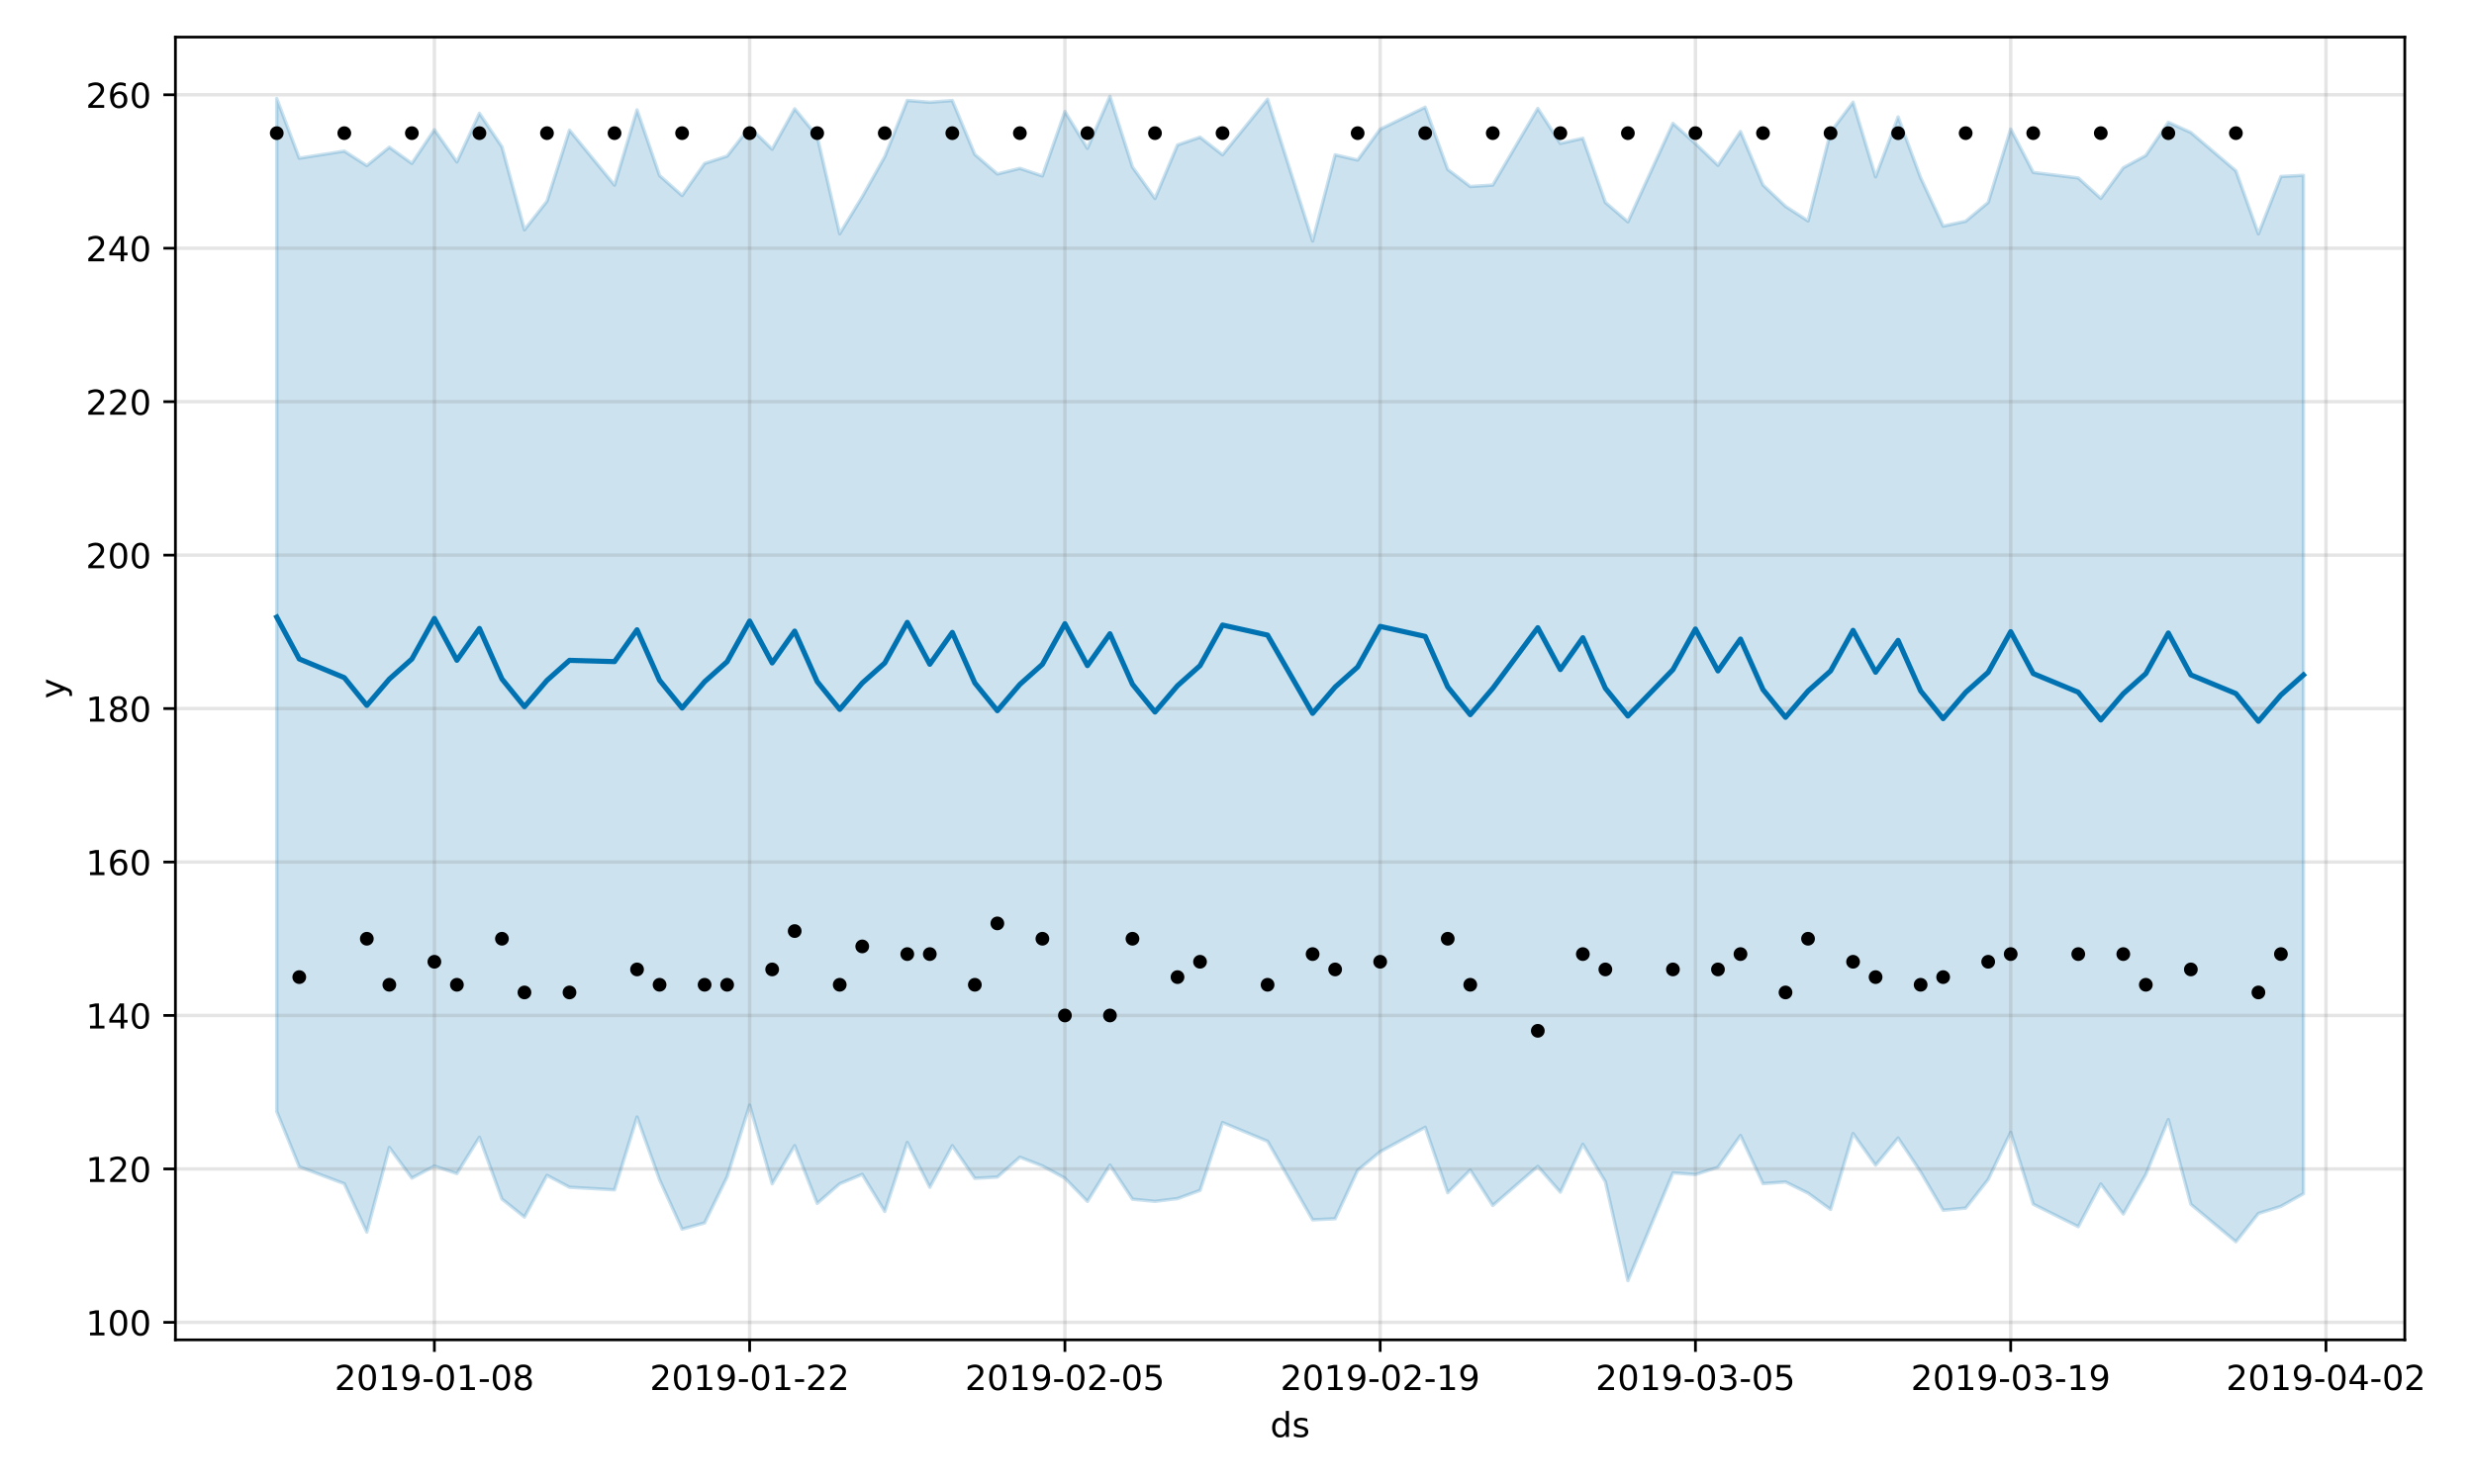 <?xml version="1.0" encoding="utf-8" standalone="no"?>
<!DOCTYPE svg PUBLIC "-//W3C//DTD SVG 1.1//EN"
  "http://www.w3.org/Graphics/SVG/1.1/DTD/svg11.dtd">
<!-- Created with matplotlib (https://matplotlib.org/) -->
<svg height="432pt" version="1.1" viewBox="0 0 720 432" width="720pt" xmlns="http://www.w3.org/2000/svg" xmlns:xlink="http://www.w3.org/1999/xlink">
 <defs>
  <style type="text/css">
*{stroke-linecap:butt;stroke-linejoin:round;}
  </style>
 </defs>
 <g id="figure_1">
  <g id="patch_1">
   <path d="M 0 432 
L 720 432 
L 720 0 
L 0 0 
z
" style="fill:#ffffff;"/>
  </g>
  <g id="axes_1">
   <g id="patch_2">
    <path d="M 51.05 390.04 
L 699.857 390.04 
L 699.857 10.8 
L 51.05 10.8 
z
" style="fill:#ffffff;"/>
   </g>
   <g id="PolyCollection_1">
    <defs>
     <path d="M 80.541 -403.308 
L 80.541 -108.439 
L 87.095 -92.359 
L 100.202 -87.406 
L 106.756 -73.335 
L 113.309 -97.963 
L 119.863 -89.047 
L 126.417 -92.553 
L 132.97 -90.371 
L 139.524 -100.927 
L 146.077 -82.96 
L 152.631 -77.706 
L 159.185 -89.847 
L 165.738 -86.39 
L 178.845 -85.626 
L 185.399 -106.825 
L 191.953 -88.555 
L 198.506 -74.178 
L 205.06 -76.003 
L 211.613 -89.394 
L 218.167 -110.303 
L 224.721 -87.387 
L 231.274 -98.491 
L 237.828 -81.677 
L 244.381 -87.391 
L 250.935 -90.14 
L 257.489 -79.337 
L 264.042 -99.434 
L 270.596 -86.373 
L 277.15 -98.482 
L 283.703 -88.982 
L 290.257 -89.351 
L 296.81 -95.123 
L 303.364 -92.595 
L 309.918 -89.018 
L 316.471 -82.263 
L 323.025 -92.843 
L 329.578 -82.902 
L 336.132 -82.276 
L 342.686 -83.085 
L 349.239 -85.467 
L 355.793 -105.214 
L 368.9 -99.765 
L 382.007 -76.892 
L 388.561 -77.208 
L 395.114 -91.311 
L 401.668 -96.719 
L 414.775 -103.83 
L 421.329 -84.792 
L 427.883 -91.397 
L 434.436 -81.065 
L 447.543 -92.454 
L 454.097 -84.956 
L 460.651 -98.891 
L 467.204 -88.003 
L 473.758 -59.198 
L 486.865 -90.568 
L 493.419 -90.088 
L 499.972 -92.195 
L 506.526 -101.445 
L 513.079 -87.442 
L 519.633 -87.917 
L 526.187 -84.671 
L 532.74 -79.919 
L 539.294 -102.011 
L 545.847 -92.802 
L 552.401 -100.723 
L 558.955 -90.847 
L 565.508 -79.692 
L 572.062 -80.314 
L 578.616 -88.638 
L 585.169 -102.364 
L 591.723 -81.454 
L 604.83 -74.91 
L 611.384 -87.328 
L 617.937 -78.59 
L 624.491 -90.098 
L 631.044 -106.077 
L 637.598 -81.419 
L 650.705 -70.512 
L 657.259 -78.748 
L 663.812 -80.822 
L 670.366 -84.51 
L 670.366 -380.968 
L 670.366 -380.968 
L 663.812 -380.627 
L 657.259 -363.91 
L 650.705 -382.271 
L 637.598 -393.426 
L 631.044 -396.393 
L 624.491 -386.735 
L 617.937 -383.16 
L 611.384 -374.246 
L 604.83 -380.202 
L 591.723 -381.807 
L 585.169 -394.431 
L 578.616 -373.074 
L 572.062 -367.592 
L 565.508 -366.178 
L 558.955 -380.261 
L 552.401 -397.955 
L 545.847 -380.533 
L 539.294 -402.25 
L 532.74 -393.527 
L 526.187 -367.686 
L 519.633 -371.929 
L 513.079 -378.145 
L 506.526 -393.709 
L 499.972 -383.878 
L 493.419 -390.194 
L 486.865 -396.093 
L 473.758 -367.425 
L 467.204 -373.081 
L 460.651 -391.74 
L 454.097 -390.263 
L 447.543 -400.446 
L 434.436 -378.123 
L 427.883 -377.707 
L 421.329 -382.681 
L 414.775 -400.787 
L 401.668 -394.38 
L 395.114 -385.411 
L 388.561 -386.936 
L 382.007 -361.846 
L 368.9 -403.125 
L 355.793 -386.937 
L 349.239 -392.063 
L 342.686 -389.798 
L 336.132 -374.228 
L 329.578 -383.385 
L 323.025 -403.962 
L 316.471 -388.826 
L 309.918 -399.533 
L 303.364 -380.789 
L 296.81 -382.992 
L 290.257 -381.361 
L 283.703 -387.045 
L 277.15 -402.737 
L 270.596 -402.234 
L 264.042 -402.76 
L 257.489 -386.407 
L 250.935 -374.731 
L 244.381 -363.952 
L 237.828 -392.317 
L 231.274 -400.335 
L 224.721 -388.566 
L 218.167 -394.979 
L 211.613 -386.557 
L 205.06 -384.418 
L 198.506 -375.082 
L 191.953 -380.908 
L 185.399 -400.015 
L 178.845 -378.111 
L 165.738 -394.111 
L 159.185 -373.428 
L 152.631 -365.099 
L 146.077 -389.261 
L 139.524 -399.016 
L 132.97 -384.858 
L 126.417 -394.238 
L 119.863 -384.431 
L 113.309 -389.143 
L 106.756 -383.795 
L 100.202 -388.014 
L 87.095 -385.952 
L 80.541 -403.308 
z
" id="m7b75719ec6" style="stroke:#0072b2;stroke-opacity:0.2;"/>
    </defs>
    <g clip-path="url(#pc9f8ef5910)">
     <use style="fill:#0072b2;fill-opacity:0.2;stroke:#0072b2;stroke-opacity:0.2;" x="0" xlink:href="#m7b75719ec6" y="432"/>
    </g>
   </g>
   <g id="matplotlib.axis_1">
    <g id="xtick_1">
     <g id="line2d_1">
      <path clip-path="url(#pc9f8ef5910)" d="M 126.417 390.04 
L 126.417 10.8 
" style="fill:none;stroke:#808080;stroke-linecap:square;stroke-opacity:0.2;"/>
     </g>
     <g id="line2d_2">
      <defs>
       <path d="M 0 0 
L 0 3.5 
" id="m1c8e51e878" style="stroke:#000000;stroke-width:0.8;"/>
      </defs>
      <g>
       <use style="stroke:#000000;stroke-width:0.8;" x="126.417" xlink:href="#m1c8e51e878" y="390.04"/>
      </g>
     </g>
     <g id="text_1">
      <!-- 2019-01-08 -->
      <defs>
       <path d="M 19.188 8.297 
L 53.609 8.297 
L 53.609 0 
L 7.328 0 
L 7.328 8.297 
Q 12.938 14.109 22.625 23.891 
Q 32.328 33.688 34.812 36.531 
Q 39.547 41.844 41.422 45.531 
Q 43.312 49.219 43.312 52.781 
Q 43.312 58.594 39.234 62.25 
Q 35.156 65.922 28.609 65.922 
Q 23.969 65.922 18.812 64.312 
Q 13.672 62.703 7.812 59.422 
L 7.812 69.391 
Q 13.766 71.781 18.938 73 
Q 24.125 74.219 28.422 74.219 
Q 39.75 74.219 46.484 68.547 
Q 53.219 62.891 53.219 53.422 
Q 53.219 48.922 51.531 44.891 
Q 49.859 40.875 45.406 35.406 
Q 44.188 33.984 37.641 27.219 
Q 31.109 20.453 19.188 8.297 
z
" id="DejaVuSans-50"/>
       <path d="M 31.781 66.406 
Q 24.172 66.406 20.328 58.906 
Q 16.5 51.422 16.5 36.375 
Q 16.5 21.391 20.328 13.891 
Q 24.172 6.391 31.781 6.391 
Q 39.453 6.391 43.281 13.891 
Q 47.125 21.391 47.125 36.375 
Q 47.125 51.422 43.281 58.906 
Q 39.453 66.406 31.781 66.406 
z
M 31.781 74.219 
Q 44.047 74.219 50.516 64.516 
Q 56.984 54.828 56.984 36.375 
Q 56.984 17.969 50.516 8.266 
Q 44.047 -1.422 31.781 -1.422 
Q 19.531 -1.422 13.062 8.266 
Q 6.594 17.969 6.594 36.375 
Q 6.594 54.828 13.062 64.516 
Q 19.531 74.219 31.781 74.219 
z
" id="DejaVuSans-48"/>
       <path d="M 12.406 8.297 
L 28.516 8.297 
L 28.516 63.922 
L 10.984 60.406 
L 10.984 69.391 
L 28.422 72.906 
L 38.281 72.906 
L 38.281 8.297 
L 54.391 8.297 
L 54.391 0 
L 12.406 0 
z
" id="DejaVuSans-49"/>
       <path d="M 10.984 1.516 
L 10.984 10.5 
Q 14.703 8.734 18.5 7.812 
Q 22.312 6.891 25.984 6.891 
Q 35.75 6.891 40.891 13.453 
Q 46.047 20.016 46.781 33.406 
Q 43.953 29.203 39.594 26.953 
Q 35.25 24.703 29.984 24.703 
Q 19.047 24.703 12.672 31.312 
Q 6.297 37.938 6.297 49.422 
Q 6.297 60.641 12.938 67.422 
Q 19.578 74.219 30.609 74.219 
Q 43.266 74.219 49.922 64.516 
Q 56.594 54.828 56.594 36.375 
Q 56.594 19.141 48.406 8.859 
Q 40.234 -1.422 26.422 -1.422 
Q 22.703 -1.422 18.891 -0.688 
Q 15.094 0.047 10.984 1.516 
z
M 30.609 32.422 
Q 37.25 32.422 41.125 36.953 
Q 45.016 41.5 45.016 49.422 
Q 45.016 57.281 41.125 61.844 
Q 37.25 66.406 30.609 66.406 
Q 23.969 66.406 20.094 61.844 
Q 16.219 57.281 16.219 49.422 
Q 16.219 41.5 20.094 36.953 
Q 23.969 32.422 30.609 32.422 
z
" id="DejaVuSans-57"/>
       <path d="M 4.891 31.391 
L 31.203 31.391 
L 31.203 23.391 
L 4.891 23.391 
z
" id="DejaVuSans-45"/>
       <path d="M 31.781 34.625 
Q 24.75 34.625 20.719 30.859 
Q 16.703 27.094 16.703 20.516 
Q 16.703 13.922 20.719 10.156 
Q 24.75 6.391 31.781 6.391 
Q 38.812 6.391 42.859 10.172 
Q 46.922 13.969 46.922 20.516 
Q 46.922 27.094 42.891 30.859 
Q 38.875 34.625 31.781 34.625 
z
M 21.922 38.812 
Q 15.578 40.375 12.031 44.719 
Q 8.5 49.078 8.5 55.328 
Q 8.5 64.062 14.719 69.141 
Q 20.953 74.219 31.781 74.219 
Q 42.672 74.219 48.875 69.141 
Q 55.078 64.062 55.078 55.328 
Q 55.078 49.078 51.531 44.719 
Q 48 40.375 41.703 38.812 
Q 48.828 37.156 52.797 32.312 
Q 56.781 27.484 56.781 20.516 
Q 56.781 9.906 50.312 4.234 
Q 43.844 -1.422 31.781 -1.422 
Q 19.734 -1.422 13.25 4.234 
Q 6.781 9.906 6.781 20.516 
Q 6.781 27.484 10.781 32.312 
Q 14.797 37.156 21.922 38.812 
z
M 18.312 54.391 
Q 18.312 48.734 21.844 45.562 
Q 25.391 42.391 31.781 42.391 
Q 38.141 42.391 41.719 45.562 
Q 45.312 48.734 45.312 54.391 
Q 45.312 60.062 41.719 63.234 
Q 38.141 66.406 31.781 66.406 
Q 25.391 66.406 21.844 63.234 
Q 18.312 60.062 18.312 54.391 
z
" id="DejaVuSans-56"/>
      </defs>
      <g transform="translate(97.359 404.638)scale(0.1 -0.1)">
       <use xlink:href="#DejaVuSans-50"/>
       <use x="63.623" xlink:href="#DejaVuSans-48"/>
       <use x="127.246" xlink:href="#DejaVuSans-49"/>
       <use x="190.869" xlink:href="#DejaVuSans-57"/>
       <use x="254.492" xlink:href="#DejaVuSans-45"/>
       <use x="290.576" xlink:href="#DejaVuSans-48"/>
       <use x="354.199" xlink:href="#DejaVuSans-49"/>
       <use x="417.822" xlink:href="#DejaVuSans-45"/>
       <use x="453.906" xlink:href="#DejaVuSans-48"/>
       <use x="517.529" xlink:href="#DejaVuSans-56"/>
      </g>
     </g>
    </g>
    <g id="xtick_2">
     <g id="line2d_3">
      <path clip-path="url(#pc9f8ef5910)" d="M 218.167 390.04 
L 218.167 10.8 
" style="fill:none;stroke:#808080;stroke-linecap:square;stroke-opacity:0.2;"/>
     </g>
     <g id="line2d_4">
      <g>
       <use style="stroke:#000000;stroke-width:0.8;" x="218.167" xlink:href="#m1c8e51e878" y="390.04"/>
      </g>
     </g>
     <g id="text_2">
      <!-- 2019-01-22 -->
      <g transform="translate(189.109 404.638)scale(0.1 -0.1)">
       <use xlink:href="#DejaVuSans-50"/>
       <use x="63.623" xlink:href="#DejaVuSans-48"/>
       <use x="127.246" xlink:href="#DejaVuSans-49"/>
       <use x="190.869" xlink:href="#DejaVuSans-57"/>
       <use x="254.492" xlink:href="#DejaVuSans-45"/>
       <use x="290.576" xlink:href="#DejaVuSans-48"/>
       <use x="354.199" xlink:href="#DejaVuSans-49"/>
       <use x="417.822" xlink:href="#DejaVuSans-45"/>
       <use x="453.906" xlink:href="#DejaVuSans-50"/>
       <use x="517.529" xlink:href="#DejaVuSans-50"/>
      </g>
     </g>
    </g>
    <g id="xtick_3">
     <g id="line2d_5">
      <path clip-path="url(#pc9f8ef5910)" d="M 309.918 390.04 
L 309.918 10.8 
" style="fill:none;stroke:#808080;stroke-linecap:square;stroke-opacity:0.2;"/>
     </g>
     <g id="line2d_6">
      <g>
       <use style="stroke:#000000;stroke-width:0.8;" x="309.918" xlink:href="#m1c8e51e878" y="390.04"/>
      </g>
     </g>
     <g id="text_3">
      <!-- 2019-02-05 -->
      <defs>
       <path d="M 10.797 72.906 
L 49.516 72.906 
L 49.516 64.594 
L 19.828 64.594 
L 19.828 46.734 
Q 21.969 47.469 24.109 47.828 
Q 26.266 48.188 28.422 48.188 
Q 40.625 48.188 47.75 41.5 
Q 54.891 34.812 54.891 23.391 
Q 54.891 11.625 47.562 5.094 
Q 40.234 -1.422 26.906 -1.422 
Q 22.312 -1.422 17.547 -0.641 
Q 12.797 0.141 7.719 1.703 
L 7.719 11.625 
Q 12.109 9.234 16.797 8.062 
Q 21.484 6.891 26.703 6.891 
Q 35.156 6.891 40.078 11.328 
Q 45.016 15.766 45.016 23.391 
Q 45.016 31 40.078 35.438 
Q 35.156 39.891 26.703 39.891 
Q 22.75 39.891 18.812 39.016 
Q 14.891 38.141 10.797 36.281 
z
" id="DejaVuSans-53"/>
      </defs>
      <g transform="translate(280.86 404.638)scale(0.1 -0.1)">
       <use xlink:href="#DejaVuSans-50"/>
       <use x="63.623" xlink:href="#DejaVuSans-48"/>
       <use x="127.246" xlink:href="#DejaVuSans-49"/>
       <use x="190.869" xlink:href="#DejaVuSans-57"/>
       <use x="254.492" xlink:href="#DejaVuSans-45"/>
       <use x="290.576" xlink:href="#DejaVuSans-48"/>
       <use x="354.199" xlink:href="#DejaVuSans-50"/>
       <use x="417.822" xlink:href="#DejaVuSans-45"/>
       <use x="453.906" xlink:href="#DejaVuSans-48"/>
       <use x="517.529" xlink:href="#DejaVuSans-53"/>
      </g>
     </g>
    </g>
    <g id="xtick_4">
     <g id="line2d_7">
      <path clip-path="url(#pc9f8ef5910)" d="M 401.668 390.04 
L 401.668 10.8 
" style="fill:none;stroke:#808080;stroke-linecap:square;stroke-opacity:0.2;"/>
     </g>
     <g id="line2d_8">
      <g>
       <use style="stroke:#000000;stroke-width:0.8;" x="401.668" xlink:href="#m1c8e51e878" y="390.04"/>
      </g>
     </g>
     <g id="text_4">
      <!-- 2019-02-19 -->
      <g transform="translate(372.61 404.638)scale(0.1 -0.1)">
       <use xlink:href="#DejaVuSans-50"/>
       <use x="63.623" xlink:href="#DejaVuSans-48"/>
       <use x="127.246" xlink:href="#DejaVuSans-49"/>
       <use x="190.869" xlink:href="#DejaVuSans-57"/>
       <use x="254.492" xlink:href="#DejaVuSans-45"/>
       <use x="290.576" xlink:href="#DejaVuSans-48"/>
       <use x="354.199" xlink:href="#DejaVuSans-50"/>
       <use x="417.822" xlink:href="#DejaVuSans-45"/>
       <use x="453.906" xlink:href="#DejaVuSans-49"/>
       <use x="517.529" xlink:href="#DejaVuSans-57"/>
      </g>
     </g>
    </g>
    <g id="xtick_5">
     <g id="line2d_9">
      <path clip-path="url(#pc9f8ef5910)" d="M 493.419 390.04 
L 493.419 10.8 
" style="fill:none;stroke:#808080;stroke-linecap:square;stroke-opacity:0.2;"/>
     </g>
     <g id="line2d_10">
      <g>
       <use style="stroke:#000000;stroke-width:0.8;" x="493.419" xlink:href="#m1c8e51e878" y="390.04"/>
      </g>
     </g>
     <g id="text_5">
      <!-- 2019-03-05 -->
      <defs>
       <path d="M 40.578 39.312 
Q 47.656 37.797 51.625 33 
Q 55.609 28.219 55.609 21.188 
Q 55.609 10.406 48.188 4.484 
Q 40.766 -1.422 27.094 -1.422 
Q 22.516 -1.422 17.656 -0.516 
Q 12.797 0.391 7.625 2.203 
L 7.625 11.719 
Q 11.719 9.328 16.594 8.109 
Q 21.484 6.891 26.812 6.891 
Q 36.078 6.891 40.938 10.547 
Q 45.797 14.203 45.797 21.188 
Q 45.797 27.641 41.281 31.266 
Q 36.766 34.906 28.719 34.906 
L 20.219 34.906 
L 20.219 43.016 
L 29.109 43.016 
Q 36.375 43.016 40.234 45.922 
Q 44.094 48.828 44.094 54.297 
Q 44.094 59.906 40.109 62.906 
Q 36.141 65.922 28.719 65.922 
Q 24.656 65.922 20.016 65.031 
Q 15.375 64.156 9.812 62.312 
L 9.812 71.094 
Q 15.438 72.656 20.344 73.438 
Q 25.25 74.219 29.594 74.219 
Q 40.828 74.219 47.359 69.109 
Q 53.906 64.016 53.906 55.328 
Q 53.906 49.266 50.438 45.094 
Q 46.969 40.922 40.578 39.312 
z
" id="DejaVuSans-51"/>
      </defs>
      <g transform="translate(464.361 404.638)scale(0.1 -0.1)">
       <use xlink:href="#DejaVuSans-50"/>
       <use x="63.623" xlink:href="#DejaVuSans-48"/>
       <use x="127.246" xlink:href="#DejaVuSans-49"/>
       <use x="190.869" xlink:href="#DejaVuSans-57"/>
       <use x="254.492" xlink:href="#DejaVuSans-45"/>
       <use x="290.576" xlink:href="#DejaVuSans-48"/>
       <use x="354.199" xlink:href="#DejaVuSans-51"/>
       <use x="417.822" xlink:href="#DejaVuSans-45"/>
       <use x="453.906" xlink:href="#DejaVuSans-48"/>
       <use x="517.529" xlink:href="#DejaVuSans-53"/>
      </g>
     </g>
    </g>
    <g id="xtick_6">
     <g id="line2d_11">
      <path clip-path="url(#pc9f8ef5910)" d="M 585.169 390.04 
L 585.169 10.8 
" style="fill:none;stroke:#808080;stroke-linecap:square;stroke-opacity:0.2;"/>
     </g>
     <g id="line2d_12">
      <g>
       <use style="stroke:#000000;stroke-width:0.8;" x="585.169" xlink:href="#m1c8e51e878" y="390.04"/>
      </g>
     </g>
     <g id="text_6">
      <!-- 2019-03-19 -->
      <g transform="translate(556.111 404.638)scale(0.1 -0.1)">
       <use xlink:href="#DejaVuSans-50"/>
       <use x="63.623" xlink:href="#DejaVuSans-48"/>
       <use x="127.246" xlink:href="#DejaVuSans-49"/>
       <use x="190.869" xlink:href="#DejaVuSans-57"/>
       <use x="254.492" xlink:href="#DejaVuSans-45"/>
       <use x="290.576" xlink:href="#DejaVuSans-48"/>
       <use x="354.199" xlink:href="#DejaVuSans-51"/>
       <use x="417.822" xlink:href="#DejaVuSans-45"/>
       <use x="453.906" xlink:href="#DejaVuSans-49"/>
       <use x="517.529" xlink:href="#DejaVuSans-57"/>
      </g>
     </g>
    </g>
    <g id="xtick_7">
     <g id="line2d_13">
      <path clip-path="url(#pc9f8ef5910)" d="M 676.92 390.04 
L 676.92 10.8 
" style="fill:none;stroke:#808080;stroke-linecap:square;stroke-opacity:0.2;"/>
     </g>
     <g id="line2d_14">
      <g>
       <use style="stroke:#000000;stroke-width:0.8;" x="676.92" xlink:href="#m1c8e51e878" y="390.04"/>
      </g>
     </g>
     <g id="text_7">
      <!-- 2019-04-02 -->
      <defs>
       <path d="M 37.797 64.312 
L 12.891 25.391 
L 37.797 25.391 
z
M 35.203 72.906 
L 47.609 72.906 
L 47.609 25.391 
L 58.016 25.391 
L 58.016 17.188 
L 47.609 17.188 
L 47.609 0 
L 37.797 0 
L 37.797 17.188 
L 4.891 17.188 
L 4.891 26.703 
z
" id="DejaVuSans-52"/>
      </defs>
      <g transform="translate(647.862 404.638)scale(0.1 -0.1)">
       <use xlink:href="#DejaVuSans-50"/>
       <use x="63.623" xlink:href="#DejaVuSans-48"/>
       <use x="127.246" xlink:href="#DejaVuSans-49"/>
       <use x="190.869" xlink:href="#DejaVuSans-57"/>
       <use x="254.492" xlink:href="#DejaVuSans-45"/>
       <use x="290.576" xlink:href="#DejaVuSans-48"/>
       <use x="354.199" xlink:href="#DejaVuSans-52"/>
       <use x="417.822" xlink:href="#DejaVuSans-45"/>
       <use x="453.906" xlink:href="#DejaVuSans-48"/>
       <use x="517.529" xlink:href="#DejaVuSans-50"/>
      </g>
     </g>
    </g>
    <g id="text_8">
     <!-- ds -->
     <defs>
      <path d="M 45.406 46.391 
L 45.406 75.984 
L 54.391 75.984 
L 54.391 0 
L 45.406 0 
L 45.406 8.203 
Q 42.578 3.328 38.25 0.953 
Q 33.938 -1.422 27.875 -1.422 
Q 17.969 -1.422 11.734 6.484 
Q 5.516 14.406 5.516 27.297 
Q 5.516 40.188 11.734 48.094 
Q 17.969 56 27.875 56 
Q 33.938 56 38.25 53.625 
Q 42.578 51.266 45.406 46.391 
z
M 14.797 27.297 
Q 14.797 17.391 18.875 11.75 
Q 22.953 6.109 30.078 6.109 
Q 37.203 6.109 41.297 11.75 
Q 45.406 17.391 45.406 27.297 
Q 45.406 37.203 41.297 42.844 
Q 37.203 48.484 30.078 48.484 
Q 22.953 48.484 18.875 42.844 
Q 14.797 37.203 14.797 27.297 
z
" id="DejaVuSans-100"/>
      <path d="M 44.281 53.078 
L 44.281 44.578 
Q 40.484 46.531 36.375 47.5 
Q 32.281 48.484 27.875 48.484 
Q 21.188 48.484 17.844 46.438 
Q 14.5 44.391 14.5 40.281 
Q 14.5 37.156 16.891 35.375 
Q 19.281 33.594 26.516 31.984 
L 29.594 31.297 
Q 39.156 29.25 43.188 25.516 
Q 47.219 21.781 47.219 15.094 
Q 47.219 7.469 41.188 3.016 
Q 35.156 -1.422 24.609 -1.422 
Q 20.219 -1.422 15.453 -0.562 
Q 10.688 0.297 5.422 2 
L 5.422 11.281 
Q 10.406 8.688 15.234 7.391 
Q 20.062 6.109 24.812 6.109 
Q 31.156 6.109 34.562 8.281 
Q 37.984 10.453 37.984 14.406 
Q 37.984 18.062 35.516 20.016 
Q 33.062 21.969 24.703 23.781 
L 21.578 24.516 
Q 13.234 26.266 9.516 29.906 
Q 5.812 33.547 5.812 39.891 
Q 5.812 47.609 11.281 51.797 
Q 16.75 56 26.812 56 
Q 31.781 56 36.172 55.266 
Q 40.578 54.547 44.281 53.078 
z
" id="DejaVuSans-115"/>
     </defs>
     <g transform="translate(369.675 418.317)scale(0.1 -0.1)">
      <use xlink:href="#DejaVuSans-100"/>
      <use x="63.477" xlink:href="#DejaVuSans-115"/>
     </g>
    </g>
   </g>
   <g id="matplotlib.axis_2">
    <g id="ytick_1">
     <g id="line2d_15">
      <path clip-path="url(#pc9f8ef5910)" d="M 51.05 384.945 
L 699.857 384.945 
" style="fill:none;stroke:#808080;stroke-linecap:square;stroke-opacity:0.2;"/>
     </g>
     <g id="line2d_16">
      <defs>
       <path d="M 0 0 
L -3.5 0 
" id="md4bf66a964" style="stroke:#000000;stroke-width:0.8;"/>
      </defs>
      <g>
       <use style="stroke:#000000;stroke-width:0.8;" x="51.05" xlink:href="#md4bf66a964" y="384.945"/>
      </g>
     </g>
     <g id="text_9">
      <!-- 100 -->
      <g transform="translate(24.962 388.744)scale(0.1 -0.1)">
       <use xlink:href="#DejaVuSans-49"/>
       <use x="63.623" xlink:href="#DejaVuSans-48"/>
       <use x="127.246" xlink:href="#DejaVuSans-48"/>
      </g>
     </g>
    </g>
    <g id="ytick_2">
     <g id="line2d_17">
      <path clip-path="url(#pc9f8ef5910)" d="M 51.05 340.276 
L 699.857 340.276 
" style="fill:none;stroke:#808080;stroke-linecap:square;stroke-opacity:0.2;"/>
     </g>
     <g id="line2d_18">
      <g>
       <use style="stroke:#000000;stroke-width:0.8;" x="51.05" xlink:href="#md4bf66a964" y="340.276"/>
      </g>
     </g>
     <g id="text_10">
      <!-- 120 -->
      <g transform="translate(24.962 344.075)scale(0.1 -0.1)">
       <use xlink:href="#DejaVuSans-49"/>
       <use x="63.623" xlink:href="#DejaVuSans-50"/>
       <use x="127.246" xlink:href="#DejaVuSans-48"/>
      </g>
     </g>
    </g>
    <g id="ytick_3">
     <g id="line2d_19">
      <path clip-path="url(#pc9f8ef5910)" d="M 51.05 295.607 
L 699.857 295.607 
" style="fill:none;stroke:#808080;stroke-linecap:square;stroke-opacity:0.2;"/>
     </g>
     <g id="line2d_20">
      <g>
       <use style="stroke:#000000;stroke-width:0.8;" x="51.05" xlink:href="#md4bf66a964" y="295.607"/>
      </g>
     </g>
     <g id="text_11">
      <!-- 140 -->
      <g transform="translate(24.962 299.406)scale(0.1 -0.1)">
       <use xlink:href="#DejaVuSans-49"/>
       <use x="63.623" xlink:href="#DejaVuSans-52"/>
       <use x="127.246" xlink:href="#DejaVuSans-48"/>
      </g>
     </g>
    </g>
    <g id="ytick_4">
     <g id="line2d_21">
      <path clip-path="url(#pc9f8ef5910)" d="M 51.05 250.938 
L 699.857 250.938 
" style="fill:none;stroke:#808080;stroke-linecap:square;stroke-opacity:0.2;"/>
     </g>
     <g id="line2d_22">
      <g>
       <use style="stroke:#000000;stroke-width:0.8;" x="51.05" xlink:href="#md4bf66a964" y="250.938"/>
      </g>
     </g>
     <g id="text_12">
      <!-- 160 -->
      <defs>
       <path d="M 33.016 40.375 
Q 26.375 40.375 22.484 35.828 
Q 18.609 31.297 18.609 23.391 
Q 18.609 15.531 22.484 10.953 
Q 26.375 6.391 33.016 6.391 
Q 39.656 6.391 43.531 10.953 
Q 47.406 15.531 47.406 23.391 
Q 47.406 31.297 43.531 35.828 
Q 39.656 40.375 33.016 40.375 
z
M 52.594 71.297 
L 52.594 62.312 
Q 48.875 64.062 45.094 64.984 
Q 41.312 65.922 37.594 65.922 
Q 27.828 65.922 22.672 59.328 
Q 17.531 52.734 16.797 39.406 
Q 19.672 43.656 24.016 45.922 
Q 28.375 48.188 33.594 48.188 
Q 44.578 48.188 50.953 41.516 
Q 57.328 34.859 57.328 23.391 
Q 57.328 12.156 50.688 5.359 
Q 44.047 -1.422 33.016 -1.422 
Q 20.359 -1.422 13.672 8.266 
Q 6.984 17.969 6.984 36.375 
Q 6.984 53.656 15.188 63.938 
Q 23.391 74.219 37.203 74.219 
Q 40.922 74.219 44.703 73.484 
Q 48.484 72.75 52.594 71.297 
z
" id="DejaVuSans-54"/>
      </defs>
      <g transform="translate(24.962 254.737)scale(0.1 -0.1)">
       <use xlink:href="#DejaVuSans-49"/>
       <use x="63.623" xlink:href="#DejaVuSans-54"/>
       <use x="127.246" xlink:href="#DejaVuSans-48"/>
      </g>
     </g>
    </g>
    <g id="ytick_5">
     <g id="line2d_23">
      <path clip-path="url(#pc9f8ef5910)" d="M 51.05 206.269 
L 699.857 206.269 
" style="fill:none;stroke:#808080;stroke-linecap:square;stroke-opacity:0.2;"/>
     </g>
     <g id="line2d_24">
      <g>
       <use style="stroke:#000000;stroke-width:0.8;" x="51.05" xlink:href="#md4bf66a964" y="206.269"/>
      </g>
     </g>
     <g id="text_13">
      <!-- 180 -->
      <g transform="translate(24.962 210.068)scale(0.1 -0.1)">
       <use xlink:href="#DejaVuSans-49"/>
       <use x="63.623" xlink:href="#DejaVuSans-56"/>
       <use x="127.246" xlink:href="#DejaVuSans-48"/>
      </g>
     </g>
    </g>
    <g id="ytick_6">
     <g id="line2d_25">
      <path clip-path="url(#pc9f8ef5910)" d="M 51.05 161.6 
L 699.857 161.6 
" style="fill:none;stroke:#808080;stroke-linecap:square;stroke-opacity:0.2;"/>
     </g>
     <g id="line2d_26">
      <g>
       <use style="stroke:#000000;stroke-width:0.8;" x="51.05" xlink:href="#md4bf66a964" y="161.6"/>
      </g>
     </g>
     <g id="text_14">
      <!-- 200 -->
      <g transform="translate(24.962 165.399)scale(0.1 -0.1)">
       <use xlink:href="#DejaVuSans-50"/>
       <use x="63.623" xlink:href="#DejaVuSans-48"/>
       <use x="127.246" xlink:href="#DejaVuSans-48"/>
      </g>
     </g>
    </g>
    <g id="ytick_7">
     <g id="line2d_27">
      <path clip-path="url(#pc9f8ef5910)" d="M 51.05 116.931 
L 699.857 116.931 
" style="fill:none;stroke:#808080;stroke-linecap:square;stroke-opacity:0.2;"/>
     </g>
     <g id="line2d_28">
      <g>
       <use style="stroke:#000000;stroke-width:0.8;" x="51.05" xlink:href="#md4bf66a964" y="116.931"/>
      </g>
     </g>
     <g id="text_15">
      <!-- 220 -->
      <g transform="translate(24.962 120.73)scale(0.1 -0.1)">
       <use xlink:href="#DejaVuSans-50"/>
       <use x="63.623" xlink:href="#DejaVuSans-50"/>
       <use x="127.246" xlink:href="#DejaVuSans-48"/>
      </g>
     </g>
    </g>
    <g id="ytick_8">
     <g id="line2d_29">
      <path clip-path="url(#pc9f8ef5910)" d="M 51.05 72.261 
L 699.857 72.261 
" style="fill:none;stroke:#808080;stroke-linecap:square;stroke-opacity:0.2;"/>
     </g>
     <g id="line2d_30">
      <g>
       <use style="stroke:#000000;stroke-width:0.8;" x="51.05" xlink:href="#md4bf66a964" y="72.261"/>
      </g>
     </g>
     <g id="text_16">
      <!-- 240 -->
      <g transform="translate(24.962 76.061)scale(0.1 -0.1)">
       <use xlink:href="#DejaVuSans-50"/>
       <use x="63.623" xlink:href="#DejaVuSans-52"/>
       <use x="127.246" xlink:href="#DejaVuSans-48"/>
      </g>
     </g>
    </g>
    <g id="ytick_9">
     <g id="line2d_31">
      <path clip-path="url(#pc9f8ef5910)" d="M 51.05 27.592 
L 699.857 27.592 
" style="fill:none;stroke:#808080;stroke-linecap:square;stroke-opacity:0.2;"/>
     </g>
     <g id="line2d_32">
      <g>
       <use style="stroke:#000000;stroke-width:0.8;" x="51.05" xlink:href="#md4bf66a964" y="27.592"/>
      </g>
     </g>
     <g id="text_17">
      <!-- 260 -->
      <g transform="translate(24.962 31.392)scale(0.1 -0.1)">
       <use xlink:href="#DejaVuSans-50"/>
       <use x="63.623" xlink:href="#DejaVuSans-54"/>
       <use x="127.246" xlink:href="#DejaVuSans-48"/>
      </g>
     </g>
    </g>
    <g id="text_18">
     <!-- y -->
     <defs>
      <path d="M 32.172 -5.078 
Q 28.375 -14.844 24.75 -17.812 
Q 21.141 -20.797 15.094 -20.797 
L 7.906 -20.797 
L 7.906 -13.281 
L 13.188 -13.281 
Q 16.891 -13.281 18.938 -11.516 
Q 21 -9.766 23.484 -3.219 
L 25.094 0.875 
L 2.984 54.688 
L 12.5 54.688 
L 29.594 11.922 
L 46.688 54.688 
L 56.203 54.688 
z
" id="DejaVuSans-121"/>
     </defs>
     <g transform="translate(18.883 203.379)rotate(-90)scale(0.1 -0.1)">
      <use xlink:href="#DejaVuSans-121"/>
     </g>
    </g>
   </g>
   <g id="line2d_33">
    <defs>
     <path d="M 0 1.5 
C 0.398 1.5 0.779 1.342 1.061 1.061 
C 1.342 0.779 1.5 0.398 1.5 0 
C 1.5 -0.398 1.342 -0.779 1.061 -1.061 
C 0.779 -1.342 0.398 -1.5 0 -1.5 
C -0.398 -1.5 -0.779 -1.342 -1.061 -1.061 
C -1.342 -0.779 -1.5 -0.398 -1.5 0 
C -1.5 0.398 -1.342 0.779 -1.061 1.061 
C -0.779 1.342 -0.398 1.5 0 1.5 
z
" id="m3427e6359f" style="stroke:#000000;"/>
    </defs>
    <g clip-path="url(#pc9f8ef5910)">
     <use style="stroke:#000000;" x="80.541" xlink:href="#m3427e6359f" y="38.76"/>
     <use style="stroke:#000000;" x="87.095" xlink:href="#m3427e6359f" y="284.44"/>
     <use style="stroke:#000000;" x="100.202" xlink:href="#m3427e6359f" y="38.76"/>
     <use style="stroke:#000000;" x="106.756" xlink:href="#m3427e6359f" y="273.272"/>
     <use style="stroke:#000000;" x="113.309" xlink:href="#m3427e6359f" y="286.673"/>
     <use style="stroke:#000000;" x="119.863" xlink:href="#m3427e6359f" y="38.76"/>
     <use style="stroke:#000000;" x="126.417" xlink:href="#m3427e6359f" y="279.973"/>
     <use style="stroke:#000000;" x="132.97" xlink:href="#m3427e6359f" y="286.673"/>
     <use style="stroke:#000000;" x="139.524" xlink:href="#m3427e6359f" y="38.76"/>
     <use style="stroke:#000000;" x="146.077" xlink:href="#m3427e6359f" y="273.272"/>
     <use style="stroke:#000000;" x="152.631" xlink:href="#m3427e6359f" y="288.907"/>
     <use style="stroke:#000000;" x="159.185" xlink:href="#m3427e6359f" y="38.76"/>
     <use style="stroke:#000000;" x="165.738" xlink:href="#m3427e6359f" y="288.907"/>
     <use style="stroke:#000000;" x="178.845" xlink:href="#m3427e6359f" y="38.76"/>
     <use style="stroke:#000000;" x="185.399" xlink:href="#m3427e6359f" y="282.206"/>
     <use style="stroke:#000000;" x="191.953" xlink:href="#m3427e6359f" y="286.673"/>
     <use style="stroke:#000000;" x="198.506" xlink:href="#m3427e6359f" y="38.76"/>
     <use style="stroke:#000000;" x="205.06" xlink:href="#m3427e6359f" y="286.673"/>
     <use style="stroke:#000000;" x="211.613" xlink:href="#m3427e6359f" y="286.673"/>
     <use style="stroke:#000000;" x="218.167" xlink:href="#m3427e6359f" y="38.76"/>
     <use style="stroke:#000000;" x="224.721" xlink:href="#m3427e6359f" y="282.206"/>
     <use style="stroke:#000000;" x="231.274" xlink:href="#m3427e6359f" y="271.039"/>
     <use style="stroke:#000000;" x="237.828" xlink:href="#m3427e6359f" y="38.76"/>
     <use style="stroke:#000000;" x="244.381" xlink:href="#m3427e6359f" y="286.673"/>
     <use style="stroke:#000000;" x="250.935" xlink:href="#m3427e6359f" y="275.506"/>
     <use style="stroke:#000000;" x="257.489" xlink:href="#m3427e6359f" y="38.76"/>
     <use style="stroke:#000000;" x="264.042" xlink:href="#m3427e6359f" y="277.739"/>
     <use style="stroke:#000000;" x="270.596" xlink:href="#m3427e6359f" y="277.739"/>
     <use style="stroke:#000000;" x="277.15" xlink:href="#m3427e6359f" y="38.76"/>
     <use style="stroke:#000000;" x="283.703" xlink:href="#m3427e6359f" y="286.673"/>
     <use style="stroke:#000000;" x="290.257" xlink:href="#m3427e6359f" y="268.805"/>
     <use style="stroke:#000000;" x="296.81" xlink:href="#m3427e6359f" y="38.76"/>
     <use style="stroke:#000000;" x="303.364" xlink:href="#m3427e6359f" y="273.272"/>
     <use style="stroke:#000000;" x="309.918" xlink:href="#m3427e6359f" y="295.607"/>
     <use style="stroke:#000000;" x="316.471" xlink:href="#m3427e6359f" y="38.76"/>
     <use style="stroke:#000000;" x="323.025" xlink:href="#m3427e6359f" y="295.607"/>
     <use style="stroke:#000000;" x="329.578" xlink:href="#m3427e6359f" y="273.272"/>
     <use style="stroke:#000000;" x="336.132" xlink:href="#m3427e6359f" y="38.76"/>
     <use style="stroke:#000000;" x="342.686" xlink:href="#m3427e6359f" y="284.44"/>
     <use style="stroke:#000000;" x="349.239" xlink:href="#m3427e6359f" y="279.973"/>
     <use style="stroke:#000000;" x="355.793" xlink:href="#m3427e6359f" y="38.76"/>
     <use style="stroke:#000000;" x="368.9" xlink:href="#m3427e6359f" y="286.673"/>
     <use style="stroke:#000000;" x="382.007" xlink:href="#m3427e6359f" y="277.739"/>
     <use style="stroke:#000000;" x="388.561" xlink:href="#m3427e6359f" y="282.206"/>
     <use style="stroke:#000000;" x="395.114" xlink:href="#m3427e6359f" y="38.76"/>
     <use style="stroke:#000000;" x="401.668" xlink:href="#m3427e6359f" y="279.973"/>
     <use style="stroke:#000000;" x="414.775" xlink:href="#m3427e6359f" y="38.76"/>
     <use style="stroke:#000000;" x="421.329" xlink:href="#m3427e6359f" y="273.272"/>
     <use style="stroke:#000000;" x="427.883" xlink:href="#m3427e6359f" y="286.673"/>
     <use style="stroke:#000000;" x="434.436" xlink:href="#m3427e6359f" y="38.76"/>
     <use style="stroke:#000000;" x="447.543" xlink:href="#m3427e6359f" y="300.074"/>
     <use style="stroke:#000000;" x="454.097" xlink:href="#m3427e6359f" y="38.76"/>
     <use style="stroke:#000000;" x="460.651" xlink:href="#m3427e6359f" y="277.739"/>
     <use style="stroke:#000000;" x="467.204" xlink:href="#m3427e6359f" y="282.206"/>
     <use style="stroke:#000000;" x="473.758" xlink:href="#m3427e6359f" y="38.76"/>
     <use style="stroke:#000000;" x="486.865" xlink:href="#m3427e6359f" y="282.206"/>
     <use style="stroke:#000000;" x="493.419" xlink:href="#m3427e6359f" y="38.76"/>
     <use style="stroke:#000000;" x="499.972" xlink:href="#m3427e6359f" y="282.206"/>
     <use style="stroke:#000000;" x="506.526" xlink:href="#m3427e6359f" y="277.739"/>
     <use style="stroke:#000000;" x="513.079" xlink:href="#m3427e6359f" y="38.76"/>
     <use style="stroke:#000000;" x="519.633" xlink:href="#m3427e6359f" y="288.907"/>
     <use style="stroke:#000000;" x="526.187" xlink:href="#m3427e6359f" y="273.272"/>
     <use style="stroke:#000000;" x="532.74" xlink:href="#m3427e6359f" y="38.76"/>
     <use style="stroke:#000000;" x="539.294" xlink:href="#m3427e6359f" y="279.973"/>
     <use style="stroke:#000000;" x="545.847" xlink:href="#m3427e6359f" y="284.44"/>
     <use style="stroke:#000000;" x="552.401" xlink:href="#m3427e6359f" y="38.76"/>
     <use style="stroke:#000000;" x="558.955" xlink:href="#m3427e6359f" y="286.673"/>
     <use style="stroke:#000000;" x="565.508" xlink:href="#m3427e6359f" y="284.44"/>
     <use style="stroke:#000000;" x="572.062" xlink:href="#m3427e6359f" y="38.76"/>
     <use style="stroke:#000000;" x="578.616" xlink:href="#m3427e6359f" y="279.973"/>
     <use style="stroke:#000000;" x="585.169" xlink:href="#m3427e6359f" y="277.739"/>
     <use style="stroke:#000000;" x="591.723" xlink:href="#m3427e6359f" y="38.76"/>
     <use style="stroke:#000000;" x="604.83" xlink:href="#m3427e6359f" y="277.739"/>
     <use style="stroke:#000000;" x="611.384" xlink:href="#m3427e6359f" y="38.76"/>
     <use style="stroke:#000000;" x="617.937" xlink:href="#m3427e6359f" y="277.739"/>
     <use style="stroke:#000000;" x="624.491" xlink:href="#m3427e6359f" y="286.673"/>
     <use style="stroke:#000000;" x="631.044" xlink:href="#m3427e6359f" y="38.76"/>
     <use style="stroke:#000000;" x="637.598" xlink:href="#m3427e6359f" y="282.206"/>
     <use style="stroke:#000000;" x="650.705" xlink:href="#m3427e6359f" y="38.76"/>
     <use style="stroke:#000000;" x="657.259" xlink:href="#m3427e6359f" y="288.907"/>
     <use style="stroke:#000000;" x="663.812" xlink:href="#m3427e6359f" y="277.739"/>
    </g>
   </g>
   <g id="line2d_34">
    <path clip-path="url(#pc9f8ef5910)" d="M 80.541 179.64 
L 87.095 191.825 
L 100.202 197.261 
L 106.756 205.342 
L 113.309 197.679 
L 119.863 191.843 
L 126.417 180.026 
L 132.97 192.211 
L 139.524 182.945 
L 146.077 197.647 
L 152.631 205.728 
L 159.185 198.065 
L 165.738 192.229 
L 178.845 192.597 
L 185.399 183.332 
L 191.953 198.033 
L 198.506 206.114 
L 205.06 198.451 
L 211.613 192.615 
L 218.167 180.798 
L 224.721 192.983 
L 231.274 183.718 
L 237.828 198.419 
L 244.381 206.5 
L 250.935 198.838 
L 257.489 193.001 
L 264.042 181.184 
L 270.596 193.369 
L 277.15 184.104 
L 283.703 198.805 
L 290.257 206.887 
L 296.81 199.224 
L 303.364 193.388 
L 309.918 181.571 
L 316.471 193.756 
L 323.025 184.49 
L 329.578 199.191 
L 336.132 207.273 
L 342.686 199.61 
L 349.239 193.774 
L 355.793 181.957 
L 368.9 184.876 
L 382.007 207.659 
L 388.561 199.996 
L 395.114 194.16 
L 401.668 182.343 
L 414.775 185.262 
L 421.329 199.964 
L 427.883 208.045 
L 434.436 200.382 
L 447.543 182.729 
L 454.097 194.914 
L 460.651 185.648 
L 467.204 200.35 
L 473.758 208.431 
L 486.865 194.932 
L 493.419 183.115 
L 499.972 195.3 
L 506.526 186.034 
L 513.079 200.736 
L 519.633 208.817 
L 526.187 201.154 
L 532.74 195.318 
L 539.294 183.501 
L 545.847 195.686 
L 552.401 186.421 
L 558.955 201.122 
L 565.508 209.203 
L 572.062 201.54 
L 578.616 195.704 
L 585.169 183.887 
L 591.723 196.072 
L 604.83 201.508 
L 611.384 209.589 
L 617.937 201.926 
L 624.491 196.09 
L 631.044 184.273 
L 637.598 196.458 
L 650.705 201.894 
L 657.259 209.976 
L 663.812 202.313 
L 670.366 196.477 
" style="fill:none;stroke:#0072b2;stroke-linecap:square;stroke-width:1.5;"/>
   </g>
   <g id="patch_3">
    <path d="M 51.05 390.04 
L 51.05 10.8 
" style="fill:none;stroke:#000000;stroke-linecap:square;stroke-linejoin:miter;stroke-width:0.8;"/>
   </g>
   <g id="patch_4">
    <path d="M 699.857 390.04 
L 699.857 10.8 
" style="fill:none;stroke:#000000;stroke-linecap:square;stroke-linejoin:miter;stroke-width:0.8;"/>
   </g>
   <g id="patch_5">
    <path d="M 51.05 390.04 
L 699.857 390.04 
" style="fill:none;stroke:#000000;stroke-linecap:square;stroke-linejoin:miter;stroke-width:0.8;"/>
   </g>
   <g id="patch_6">
    <path d="M 51.05 10.8 
L 699.857 10.8 
" style="fill:none;stroke:#000000;stroke-linecap:square;stroke-linejoin:miter;stroke-width:0.8;"/>
   </g>
  </g>
 </g>
 <defs>
  <clipPath id="pc9f8ef5910">
   <rect height="379.24" width="648.807" x="51.05" y="10.8"/>
  </clipPath>
 </defs>
</svg>
